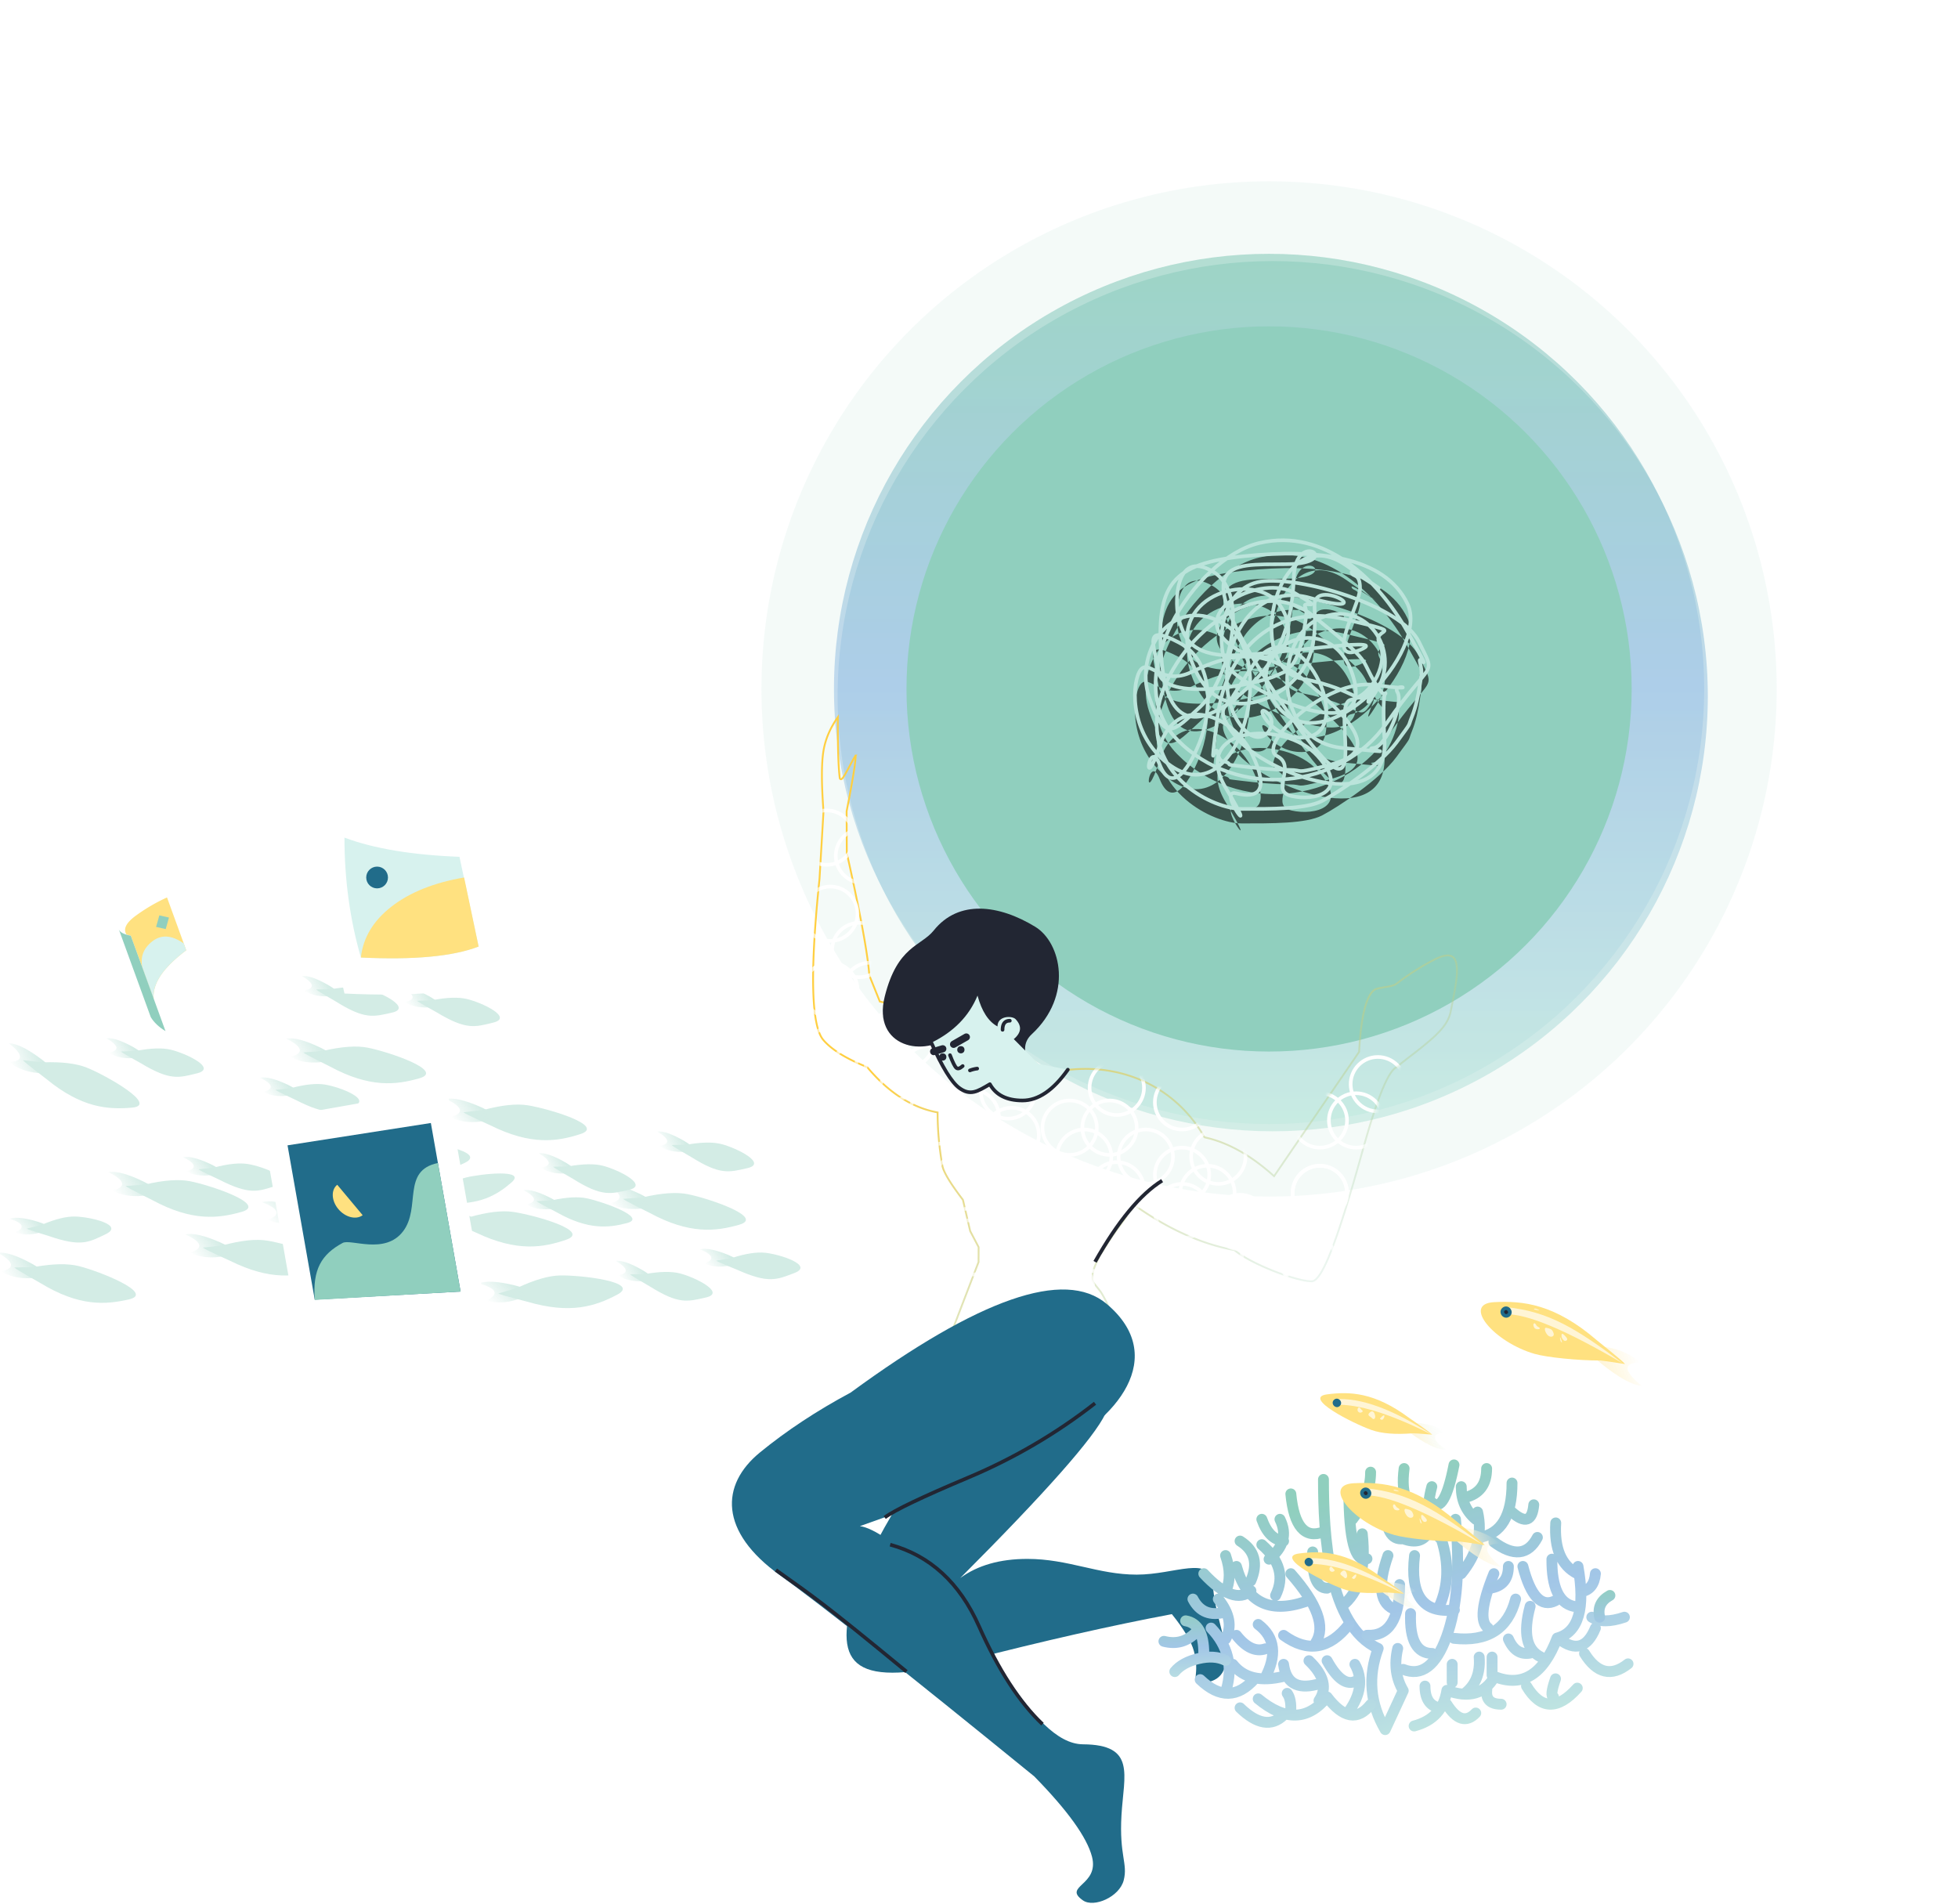 <svg xmlns="http://www.w3.org/2000/svg" xmlns:xlink="http://www.w3.org/1999/xlink" width="540" height="525" viewBox="0 0 540 525">
    <defs>
        <linearGradient id="a" x1="50%" x2="50%" y1="100%" y2="0%">
            <stop offset="0%" stop-color="#C3E9E0"/>
            <stop offset="51.511%" stop-color="#A2C6E7"/>
            <stop offset="100%" stop-color="#90CFBE"/>
        </linearGradient>
        <linearGradient id="b" x1="71.242%" x2="23.357%" y1="0%" y2="82.79%">
            <stop offset="0%" stop-color="#90CFBE" stop-opacity="0"/>
            <stop offset="100%" stop-color="#90CFBE"/>
        </linearGradient>
        <filter id="c" width="142.9%" height="142.9%" x="-21.4%" y="-21.4%" filterUnits="objectBoundingBox">
            <feGaussianBlur in="SourceGraphic" stdDeviation="20"/>
        </filter>
        <linearGradient id="d" x1="50%" x2="50%" y1="0%" y2="100%">
            <stop offset="0%" stop-color="#90CFBE"/>
            <stop offset="100%" stop-color="#90CFBE"/>
        </linearGradient>
        <path id="f" d="M358.76 105.599c-16.408.187-28.531-2.117-1.183 38.412 27.349 40.53 12.744.215 18.949-1.013 6.205-1.229 10.449-10.78 7.958-15.524-2.49-4.744 9.278-2.25-9.65-6.716s-32.632 8.189-35.045 26.9c-2.412 18.71-.705 6.673 0 9.896.706 3.223 1.65 2.105 2.775 2.773 1.124.668-.913.444 3.524.968s8.896 1.005 13.364 1.026c4.468.021 1.091 1.16 9.507-.919 8.416-2.078 15.37-4.866 1.774-17.71-13.597-12.845-21.63-16.344-38.097-8.372-8.176 3.959-11.692-3.59-14.031-.625-2.372 3.006-3.442 16.558 6.542 25.134 19.832 17.033 31.784-27.671 17.205-37.266-14.579-9.595-25.804 7.026-21.414 19.708 4.39 12.682 6.586 9.611 14.101 2.627 7.515-6.985 14.147-30.993 3.423-37.299-10.723-6.305-10.596 9.612-9.243 13.66 1.354 4.05 2.711 8.63 11.892 9.418 9.18.788 48.11-5.71 37.978-1.435-10.13 4.275 0-12.496 0-16.942s-2.029-3.002-2.348-4.446c-.319-1.445 18.04 11.757-1.392-1.87-19.431-13.63-28.54 28.07-12.288 31.184 16.252 3.113 15.666 8.406 18.988 2.933 3.322-5.473-4.499 10.331 1.904-.218 6.403-10.55-3.288-24.926-16.011-19.353-12.723 5.572-13.024 33.91 6.387 35.756 19.41 1.847 4.753.368 8.437 0 3.684-.367 8.396-12.382 6.651-15.364-1.744-2.982 7.617-.041-6.152-2.017-13.77-1.976-32.74 16.664-27.103 19.581 5.637 2.916-2.125 9.632 4.066 11.047 6.19 1.415 16.367-.82 7.156-11.047-9.21-10.226-35.538-8.184-25.293 8.873 10.245 17.057-2.873.026 2.856 1.427 5.73 1.402 9.427-.253 4.333-10.877-5.094-10.624-20.538-16.878-25.433-2.232-4.896 14.646-3.064-2.604-.03 5.139 3.034 7.742 7.548 2.52 10.978-5.954 3.429-8.474 4.22-22.494-5.654-27.662-9.873-5.168-7.028.008-5.552 8.205 1.476 8.198 26.33 3.697 32.573.834 6.243-2.862 1.6-.389 2.772-1.544 1.17-1.156 1.796-1.342 2.865-4.018 1.07-2.676 1.65-5.54 2.09-8.388.44-2.847.53-3.494 0-5.116-.529-1.621 6.064 1.58-2.856-3.64-8.92-5.219-29.739 4.853-17.948 14.12 11.792 9.267 20.598-1.004 13.954-10.672-6.643-9.668-30.94-3.43-24.621 14.797 6.32 18.228 21.49 12.35 27.77 6.423 6.282-5.926 6.719-12.662 6.345-21.07-.373-8.408 19.246 3.6-1.2-2.223-20.445-5.822-29.308 24.505-18.107 36.386 5.177 5.492 9.813-1.85 6.177-4.77-3.637-2.92.744 7.074 9.71 6.879 16.673-.365-1.664-37.917-13.41-20.149-11.744 17.768-3.055 5.605-4.267 8.551-1.212 2.946-8.356 1.641-.557 11.483 7.798 9.843 42.178 22.975 40.955.763-1.223-22.212 2.647-7.242-2.289-15.215-4.935-7.972-.269-5.085-17.162-18.815s-40.9 8.678-43.172 26.503c-2.273 17.824 15.251 26.567 23.304 26.567 8.053 0 17.69.082 22.098-2.203 4.408-2.285 15.95-9.926 20.478-16.081 4.528-6.155 3.072-4.092 4.242-6.97s1.808-5.967 2.266-9.04c.457-3.072.699-3.21 0-6.165-.7-2.955 4.593 5.877-3.453-8.43-8.046-14.307-22.795-28.683-40.806-24.45-18.01 4.235-39.207 37.396-22.678 54.234 16.53 16.837 45.087 13.668 57.762-4.543 12.675-18.21 13.759-12.373 8.9-22.432-4.857-10.06-32.879-18.236-43.622-16.619-10.743 1.617-12.685 16.882-9.318 23.071 3.368 6.189 41.122 24.346 34.85 3.255-6.273-21.09-33.585-7.396-20.635 8.33 12.95 15.725 41.859-15.492 35.547-28.581-6.312-13.09-24.922-15.157-44.92-13.09s-24.514 7.702-22.923 28.118c1.591 20.415 11.15 18.859 21.766 9.961 10.615-8.897 14.321-18.818 14.756-32.319.434-13.5 14.344-3.726-2.064-3.538z"/>
        <filter id="e" width="251.8%" height="261.8%" x="-75.9%" y="-78.3%" filterUnits="objectBoundingBox">
            <feMorphology in="SourceAlpha" operator="dilate" radius=".5" result="shadowSpreadOuter1"/>
            <feOffset dy="2" in="shadowSpreadOuter1" result="shadowOffsetOuter1"/>
            <feMorphology in="SourceAlpha" radius="1" result="shadowInner"/>
            <feOffset dy="2" in="shadowInner" result="shadowInner"/>
            <feComposite in="shadowOffsetOuter1" in2="shadowInner" operator="out" result="shadowOffsetOuter1"/>
            <feGaussianBlur in="shadowOffsetOuter1" result="shadowBlurOuter1" stdDeviation="20"/>
            <feColorMatrix in="shadowBlurOuter1" values="0 0 0 0 1 0 0 0 0 0.961 0 0 0 0 0.839 0 0 0 1 0"/>
        </filter>
        <linearGradient id="h" x1="78.325%" x2="30.169%" y1="97.679%" y2="39.527%">
            <stop offset="0%" stop-color="#90CFBE" stop-opacity=".1"/>
            <stop offset="100%" stop-color="#FFCF41"/>
        </linearGradient>
        <path id="g" d="M88.985 135.754c-2.77 4.04-13.535 17.146-11.15 20.863.375.585 1.735 2.16 2.08 2.725 3.42 5.601 4.893 11.487 4.42 17.658l-48.69.018 10-26.063V147l-2.3-4.37-2.01-8.63c-3.481-4.544-5.378-7.71-5.69-9.5-.874-5-1.31-9.833-1.31-14.5-7-1.333-13.443-5.5-19.328-12.5-5.805-2.333-9.852-4.847-12.14-7.542-3.41-4.016-3.778-18.884-1.102-44.604L2.867 26.77c-.582-7.694-.582-13.284 0-16.77.581-3.486 2.07-6.82 4.467-10-.077 8.16.09 13.993.5 17.5.165 1.403 4.177-7.716 4.367-6.5.19 1.216-.631 6.472-2.464 15.77l.055 11.488C13.51 54.84 15.582 66.088 16.007 72l2.827 7c25.55 5.61 40.717 12.277 45.5 20 15-4 34 0 44.016 17.435 6.323 1.377 12.651 4.898 18.984 10.565l23.25-34c.5-9.372 1.847-15.039 4.044-17 1.286-1.148 4.945-.812 6.441-1.959 3.064-2.348 6.535-4.622 10.265-6.541 9.037-4.647 7 4.5 5 14.5-1.183 5.917-9.275 10.626-15 15.5-2.235 1-5.297 8.5-9.186 22.5-5.834 21-10.9 36.617-14.4 36.617S121.834 152.5 116.334 148c-9-1.667-18.116-5.749-27.35-12.246z"/>
        <linearGradient id="j" x1="81.666%" x2="50%" y1="102.459%" y2="0%">
            <stop offset="0%" stop-color="#C3E9E0"/>
            <stop offset="51.511%" stop-color="#A2C6E7"/>
            <stop offset="100%" stop-color="#90CFBE"/>
        </linearGradient>
        <linearGradient id="k" x1="71.242%" x2="21.736%" y1="0%" y2="85.593%">
            <stop offset="0%" stop-color="#EDFAF8" stop-opacity="0"/>
            <stop offset="100%" stop-color="#FFF5D6"/>
        </linearGradient>
        <linearGradient id="l" x1="71.242%" x2="21.736%" y1="0%" y2="85.593%">
            <stop offset="0%" stop-color="#FFF5D6" stop-opacity="0"/>
            <stop offset="100%" stop-color="#FFF5D6"/>
        </linearGradient>
    </defs>
    <g fill="none" fill-rule="evenodd">
        <path d="M-57 47h600v500H-57z"/>
        <g transform="translate(-4 50)">
            <circle cx="355" cy="142" r="120" fill="url(#a)" opacity=".64"/>
            <g opacity=".4">
                <path fill="#90CFBE" d="M132.08 270.747c-6.132 2.863-13.141 4.794-24.857.676-1.044-.367-6.802-2.071-7.926-2.697 3.411-.79 5.248-1.237 5.511-1.343 4.776-1.932 8.726-2.842 11.852-2.732 5.744.203 22.15 2.954 15.42 6.096z"/>
                <path fill="url(#b)" d="M24.828 4.067C27.006 1.898 29.456.542 32.178 0c-1.23 1.6-1.503 2.684-.816 3.254.686.57 2.292.57 4.818 0-1.407 1.627-4.454 2.982-9.14 4.067-4.687 1.084-5.425 0-2.212-3.254z" transform="rotate(-150 100.28 126.723)"/>
                <path fill="#90CFBE" d="M164.093 262.751c-6.436 2.095-13.628 3.157-24.755-2.357-.992-.492-6.498-2.885-7.538-3.644 3.482-.367 5.36-.588 5.634-.661 4.975-1.335 9.007-1.757 12.097-1.267 5.675.902 21.623 5.63 14.562 7.93z"/>
                <path fill="url(#b)" d="M24.828 4.067C27.006 1.898 29.456.542 32.178 0c-1.23 1.6-1.503 2.684-.816 3.254.686.57 2.292.57 4.818 0-1.407 1.627-4.454 2.982-9.14 4.067-4.687 1.084-5.425 0-2.212-3.254z" transform="rotate(-143 123.374 112.993)"/>
                <path fill="#90CFBE" d="M113.905 288.567c-6.274 2.54-13.374 4.1-24.859-.625-1.023-.42-6.683-2.425-7.774-3.108 3.448-.61 5.306-.961 5.575-1.053 4.87-1.68 8.863-2.382 11.979-2.108 5.724.503 21.963 4.109 15.08 6.894z"/>
                <path fill="url(#b)" d="M24.828 4.067C27.006 1.898 29.456.542 32.178 0c-1.23 1.6-1.503 2.684-.816 3.254.686.57 2.292.57 4.818 0-1.407 1.627-4.454 2.982-9.14 4.067-4.687 1.084-5.425 0-2.212-3.254z" transform="rotate(-147 97.405 136.469)"/>
                <path fill="#90CFBE" d="M70.688 284.2c-6.505 1.87-13.73 2.68-24.657-3.22-.974-.525-6.394-3.11-7.407-3.904 3.493-.245 5.378-.4 5.654-.464 5.02-1.16 9.064-1.442 12.134-.844 5.64 1.1 21.414 6.382 14.276 8.433z"/>
                <path fill="url(#b)" d="M24.828 4.067C27.006 1.898 29.456.542 32.178 0c-1.23 1.6-1.503 2.684-.816 3.254.686.57 2.292.57 4.818 0-1.407 1.627-4.454 2.982-9.14 4.067-4.687 1.084-5.425 0-2.212-3.254z" transform="rotate(-141 82.86 138.661)"/>
                <path fill="#90CFBE" d="M119.692 247.367c-6.506 1.87-13.73 2.68-24.658-3.22-.974-.526-6.393-3.11-7.406-3.904 3.492-.246 5.377-.4 5.654-.465 5.018-1.16 9.063-1.442 12.133-.843 5.64 1.098 21.414 6.381 14.277 8.432z"/>
                <path fill="url(#b)" d="M24.828 4.067C27.006 1.898 29.456.542 32.178 0c-1.23 1.6-1.503 2.684-.816 3.254.686.57 2.292.57 4.818 0-1.407 1.627-4.454 2.982-9.14 4.067-4.687 1.084-5.425 0-2.212-3.254z" transform="rotate(-141 100.84 111.568)"/>
                <path fill="#90CFBE" d="M207.897 287.757c-6.505 1.87-13.73 2.68-24.657-3.22-.974-.526-6.394-3.11-7.407-3.904 3.493-.246 5.378-.401 5.654-.465 5.02-1.16 9.064-1.442 12.134-.843 5.64 1.098 21.414 6.381 14.276 8.432z"/>
                <path fill="url(#b)" d="M24.828 4.067C27.006 1.898 29.456.542 32.178 0c-1.23 1.6-1.503 2.684-.816 3.254.686.57 2.292.57 4.818 0-1.407 1.627-4.454 2.982-9.14 4.067-4.687 1.084-5.425 0-2.212-3.254z" transform="rotate(-141 152.094 116.145)"/>
                <path fill="#90CFBE" d="M40.423 255.47c-6.743.593-13.99.01-23.59-7.866-.856-.702-5.683-4.273-6.526-5.246 3.476.425 5.355.633 5.639.623 5.148-.182 9.172.314 12.071 1.487 5.328 2.155 19.803 10.35 12.406 11.001z"/>
                <path fill="url(#b)" d="M24.828 4.067C27.006 1.898 29.456.542 32.178 0c-1.23 1.6-1.503 2.684-.816 3.254.686.57 2.292.57 4.818 0-1.407 1.627-4.454 2.982-9.14 4.067-4.687 1.084-5.425 0-2.212-3.254z" transform="rotate(-130 75.967 127.427)"/>
                <path fill="#90CFBE" d="M92.221 300.071c-6.436 2.095-13.628 3.157-24.754-2.358-.992-.491-6.499-2.885-7.539-3.643 3.482-.367 5.36-.588 5.635-.661 4.975-1.335 9.007-1.758 12.096-1.267 5.676.901 21.624 5.63 14.562 7.93z"/>
                <path fill="url(#b)" d="M24.828 4.067C27.006 1.898 29.456.542 32.178 0c-1.23 1.6-1.503 2.684-.816 3.254.686.57 2.292.57 4.818 0-1.407 1.627-4.454 2.982-9.14 4.067-4.687 1.084-5.425 0-2.212-3.254z" transform="rotate(-143 93.682 143.677)"/>
                <path fill="#90CFBE" d="M39.588 308.348c-6.595 1.526-13.852 1.957-24.456-4.507-.944-.576-6.222-3.44-7.191-4.286 3.5-.063 5.39-.119 5.67-.168 5.073-.896 9.126-.966 12.161-.208 5.575 1.393 21.05 7.494 13.816 9.169z"/>
                <path fill="url(#b)" d="M24.828 4.067C27.006 1.898 29.456.542 32.178 0c-1.23 1.6-1.503 2.684-.816 3.254.686.57 2.292.57 4.818 0-1.407 1.627-4.454 2.982-9.14 4.067-4.687 1.084-5.425 0-2.212-3.254z" transform="rotate(-138 75.905 155.663)"/>
                <path fill="#90CFBE" d="M174.255 307.028c-5.974 3.18-12.872 5.475-24.788 1.976-1.062-.311-6.9-1.712-8.056-2.279 3.365-.966 5.176-1.51 5.434-1.63 4.667-2.178 8.565-3.294 11.693-3.347 5.745-.098 22.273 1.79 15.717 5.28z"/>
                <path fill="url(#b)" d="M24.828 4.067C27.006 1.898 29.456.542 32.178 0c-1.23 1.6-1.503 2.684-.816 3.254.686.57 2.292.57 4.818 0-1.407 1.627-4.454 2.982-9.14 4.067-4.687 1.084-5.425 0-2.212-3.254z" transform="rotate(-153 122.199 141.631)"/>
                <path fill="#90CFBE" d="M160.15 291.897c-6.4 2.207-13.571 3.394-24.793-1.926-1-.474-6.547-2.77-7.6-3.511 3.475-.428 5.348-.681 5.621-.76 4.951-1.421 8.976-1.914 12.073-1.477 5.69.802 21.719 5.252 14.698 7.674z"/>
                <path fill="url(#b)" d="M24.828 4.067C27.006 1.898 29.456.542 32.178 0c-1.23 1.6-1.503 2.684-.816 3.254.686.57 2.292.57 4.818 0-1.407 1.627-4.454 2.982-9.14 4.067-4.687 1.084-5.425 0-2.212-3.254z" transform="rotate(-144 124.953 128.996)"/>
                <path fill="#90CFBE" d="M176.974 287.29c-5.115 1.373-10.78 1.908-19.25-2.857-.755-.425-4.96-2.521-5.742-3.157 2.736-.144 4.213-.24 4.43-.286 3.944-.84 7.112-1.004 9.506-.494 4.4.937 16.67 5.286 11.056 6.793z"/>
                <path fill="url(#b)" d="M19.43 3.183C21.135 1.485 23.052.424 25.183 0c-.963 1.252-1.176 2.1-.64 2.546.538.446 1.795.446 3.772 0-1.101 1.274-3.486 2.335-7.154 3.183-3.668.85-4.245 0-1.73-2.546z" transform="rotate(-140 138.506 118.544)"/>
                <g>
                    <path fill="#90CFBE" d="M145.043 276.123c-3.968 3.431-8.758 6.341-18.17 5.676-.84-.059-5.404-.146-6.351-.383 2.36-1.303 3.627-2.022 3.8-2.157 3.147-2.447 5.881-3.953 8.204-4.52 4.267-1.04 16.87-2.38 12.517 1.384z"/>
                    <path fill="url(#b)" d="M19.43 3.183C21.135 1.485 23.052.424 25.183 0c-.963 1.252-1.176 2.1-.64 2.546.538.446 1.795.446 3.772 0-1.101 1.274-3.486 2.335-7.154 3.183-3.668.85-4.245 0-1.73-2.546z" transform="rotate(-165 90.052 135.553)"/>
                </g>
                <g>
                    <path fill="#90CFBE" d="M223.099 301.074c-4.902 1.867-7.136 2.97-15.753-.874-.768-.343-5.028-1.986-5.837-2.533 2.664-.417 4.1-.66 4.31-.727 3.793-1.223 6.878-1.703 9.254-1.441 4.365.48 13.404 3.527 8.026 5.575z"/>
                    <path fill="url(#b)" d="M16.98 3.183C18.685 1.485 20.602.424 22.733 0c-.963 1.252-1.176 2.1-.64 2.546.538.446 1.795.446 3.772 0-1.101 1.274-3.486 2.335-7.154 3.183-3.668.85-4.245 0-1.73-2.546z" transform="rotate(-145 157.49 121.558)"/>
                </g>
                <g>
                    <path fill="#90CFBE" d="M33.175 290.355c-4.72 2.287-6.85 3.58-15.77.502-.795-.274-5.181-1.54-6.035-2.014 2.617-.648 4.027-1.014 4.23-1.1 3.672-1.549 6.703-2.296 9.093-2.242 4.39.098 13.66 2.345 8.482 4.854z"/>
                    <path fill="url(#b)" d="M16.98 3.183C18.685 1.485 20.602.424 22.733 0c-.963 1.252-1.176 2.1-.64 2.546.538.446 1.795.446 3.772 0-1.101 1.274-3.486 2.335-7.154 3.183-3.668.85-4.245 0-1.73-2.546z" transform="rotate(-150 54.25 146.907)"/>
                </g>
                <g>
                    <path fill="#90CFBE" d="M80.12 277.015c-4.992 1.608-7.281 2.592-15.685-1.698-.75-.382-4.917-2.246-5.696-2.834 2.682-.278 4.129-.444 4.341-.5 3.853-1.024 6.958-1.342 9.317-.956 4.335.709 13.202 4.224 7.724 5.988z"/>
                    <path fill="url(#b)" d="M16.98 3.183C18.685 1.485 20.602.424 22.733 0c-.963 1.252-1.176 2.1-.64 2.546.538.446 1.795.446 3.772 0-1.101 1.274-3.486 2.335-7.154 3.183-3.668.85-4.245 0-1.73-2.546z" transform="rotate(-142 86.052 130.917)"/>
                </g>
                <g>
                    <path fill="#90CFBE" d="M118.028 261.297c-4.833 2.037-7.028 3.217-15.774-.324-.78-.315-5.094-1.808-5.921-2.327 2.647-.51 4.074-.802 4.28-.877 3.75-1.355 6.816-1.942 9.2-1.764 4.379.329 13.518 3.058 8.215 5.292z"/>
                    <path fill="url(#b)" d="M16.98 3.183C18.685 1.485 20.602.424 22.733 0c-.963 1.252-1.176 2.1-.64 2.546.538.446 1.795.446 3.772 0-1.101 1.274-3.486 2.335-7.154 3.183-3.668.85-4.245 0-1.73-2.546z" transform="rotate(-147 96.305 119.353)"/>
                </g>
                <g>
                    <path fill="#90CFBE" d="M101.356 255.1c-4.993 1.607-7.282 2.591-15.686-1.698-.75-.383-4.917-2.246-5.696-2.835 2.682-.277 4.129-.444 4.34-.5 3.853-1.023 6.959-1.341 9.318-.955 4.334.709 13.201 4.224 7.724 5.988z"/>
                    <path fill="url(#b)" d="M16.98 3.183C18.685 1.485 20.602.424 22.733 0c-.963 1.252-1.176 2.1-.64 2.546.538.446 1.795.446 3.772 0-1.101 1.274-3.486 2.335-7.154 3.183-3.668.85-4.245 0-1.73-2.546z" transform="rotate(-142 92.896 116.304)"/>
                </g>
                <g>
                    <path fill="#90CFBE" d="M112.114 229.263c-5.114 1.167-7.48 1.948-15.478-3.058-.713-.446-4.702-2.666-5.428-3.32 2.696-.043 4.153-.083 4.369-.12 3.927-.683 7.048-.73 9.365-.14 4.256 1.084 12.783 5.359 7.172 6.638z"/>
                    <path fill="url(#b)" d="M16.98 3.183C18.685 1.485 20.602.424 22.733 0c-.963 1.252-1.176 2.1-.64 2.546.538.446 1.795.446 3.772 0-1.101 1.274-3.486 2.335-7.154 3.183-3.668.85-4.245 0-1.73-2.546z" transform="rotate(-137 99.21 98.773)"/>
                </g>
                <g>
                    <path fill="#90CFBE" d="M177.452 278.14c-5.114 1.166-7.48 1.947-15.479-3.059-.712-.446-4.702-2.665-5.427-3.32 2.696-.042 4.152-.082 4.369-.12 3.926-.683 7.048-.73 9.365-.14 4.256 1.084 12.782 5.359 7.172 6.639z"/>
                    <path fill="url(#b)" d="M16.98 3.183C18.685 1.485 20.602.424 22.733 0c-.963 1.252-1.176 2.1-.64 2.546.538.446 1.795.446 3.772 0-1.101 1.274-3.486 2.335-7.154 3.183-3.668.85-4.245 0-1.73-2.546z" transform="rotate(-137 141.505 110.343)"/>
                </g>
                <g>
                    <path fill="#90CFBE" d="M210.12 272.156c-5.113 1.167-7.48 1.948-15.478-3.058-.713-.446-4.702-2.666-5.427-3.32 2.696-.043 4.152-.083 4.368-.12 3.927-.683 7.049-.73 9.365-.14 4.256 1.084 12.783 5.359 7.173 6.638z"/>
                    <path fill="url(#b)" d="M16.98 3.183C18.685 1.485 20.602.424 22.733 0c-.963 1.252-1.176 2.1-.64 2.546.538.446 1.795.446 3.772 0-1.101 1.274-3.486 2.335-7.154 3.183-3.668.85-4.245 0-1.73-2.546z" transform="rotate(-137 156.661 100.917)"/>
                </g>
                <g>
                    <path fill="#90CFBE" d="M198.686 307.827c-5.113 1.166-7.48 1.947-15.478-3.059-.713-.446-4.702-2.666-5.427-3.32 2.696-.043 4.152-.083 4.368-.12 3.927-.683 7.049-.73 9.365-.14 4.256 1.084 12.783 5.359 7.172 6.639z"/>
                    <path fill="url(#b)" d="M16.98 3.183C18.685 1.485 20.602.424 22.733 0c-.963 1.252-1.176 2.1-.64 2.546.538.446 1.795.446 3.772 0-1.101 1.274-3.486 2.335-7.154 3.183-3.668.85-4.245 0-1.73-2.546z" transform="rotate(-137 157.97 121.004)"/>
                </g>
                <g>
                    <path fill="#90CFBE" d="M58.363 246.003c-5.093 1.256-7.445 2.078-15.53-2.788-.72-.433-4.748-2.583-5.484-3.225 2.695-.089 4.15-.154 4.365-.196 3.915-.751 7.035-.852 9.362-.303 4.274 1.01 12.874 5.135 7.287 6.512z"/>
                    <path fill="url(#b)" d="M16.98 3.183C18.685 1.485 20.602.424 22.733 0c-.963 1.252-1.176 2.1-.64 2.546.538.446 1.795.446 3.772 0-1.101 1.274-3.486 2.335-7.154 3.183-3.668.85-4.245 0-1.73-2.546z" transform="rotate(-138 74.457 118.019)"/>
                </g>
                <g>
                    <path fill="#90CFBE" d="M140.035 232.018c-5.093 1.255-7.445 2.077-15.53-2.788-.72-.434-4.748-2.583-5.484-3.225 2.695-.09 4.15-.155 4.366-.196 3.914-.752 7.034-.853 9.36-.303 4.275 1.01 12.875 5.134 7.288 6.512z"/>
                    <path fill="url(#b)" d="M16.98 3.183C18.685 1.485 20.602.424 22.733 0c-.963 1.252-1.176 2.1-.64 2.546.538.446 1.795.446 3.772 0-1.101 1.274-3.486 2.335-7.154 3.183-3.668.85-4.245 0-1.73-2.546z" transform="rotate(-138 112.608 95.35)"/>
                </g>
            </g>
            <circle cx="354" cy="140" r="140" fill="#90CFBE" filter="url(#c)" opacity=".32"/>
            <circle cx="354" cy="140" r="120" fill="url(#a)" opacity=".64"/>
            <circle cx="354" cy="140" r="100" fill="url(#d)"/>
            <g opacity=".6">
                <use fill="#000" filter="url(#e)" xlink:href="#f"/>
                <use stroke="#D7F2EE" xlink:href="#f"/>
            </g>
            <g transform="translate(93 175)">
                <path fill="#FFF" d="M0 0c0 15.333 2 31.667 6 49 19.333.934 33.667-.399 43-4L42 7C24.667 6.333 10.667 4 0 0z"/>
                <path fill="#D7F2EE" d="M6 6c0 11.6 1.51 22.624 4.53 33.07 14.6.707 25.422-.302 32.47-3.026l-5.286-24.748C24.626 10.79 14.054 9.026 6 6z"/>
                <path fill="#FFE180" d="M10.53 39.07c14.6.707 25.422-.302 32.47-3.026L39 17c-8.279 1.415-14.946 4.082-20 8s-7.878 8.608-8.47 14.07z"/>
                <circle cx="15" cy="17" r="3" fill="#216C8A"/>
            </g>
            <path fill="#FFF" d="M76 259.03l51.21-9.03 13.197 74.845-52.676.714z"/>
            <path fill="#216C8A" d="M83.298 265.866l39.53-6.16 8.197 46.485-40.223 2.232z"/>
            <path fill="#90CFBE" d="M124.774 270.738l6.251 35.453-40.21 2.307c-.672-8.382 1.856-12.571 7.69-15.716 2.237-1.206 11.671 3.36 16.666-3.21 4.996-6.572-.48-16.76 9.603-18.834z"/>
            <path fill="#FFE180" d="M104.018 285.13l-7.011-8.39c-1.756 1.402-1.623 4.401.295 6.697 1.918 2.295 4.924 3.052 6.716 1.693z"/>
            <g transform="translate(228 147)">
                <mask id="i" fill="#fff">
                    <use xlink:href="#g"/>
                </mask>
                <path stroke="url(#h)" stroke-width=".5" d="M11.978 11.367a7.4 7.4 0 0 0-.293.446c-.327.533-.627 1.079-1.429 2.573l-.017.032c-.76 1.419-1.12 2.067-1.464 2.614-.225.358-.402.597-.545.726-.272.246-.599.158-.644-.229-.399-3.407-.568-8.99-.508-16.756-2.107 2.961-3.428 6.05-3.965 9.268-.577 3.461-.577 9.034.003 16.744L2.013 45.38C-.653 71.01-.287 85.86 3.057 89.796c2.258 2.658 6.273 5.152 12.043 7.472l.099.071c5.85 6.959 12.243 11.094 19.182 12.415l.203.04V110c0 4.652.436 9.47 1.307 14.457.303 1.735 2.186 4.88 5.642 9.391l.045.095 1.989 8.57 2.299 4.37.028.117-.016 4.045-9.87 25.723 48.094-.018c.416-6.033-1.05-11.79-4.4-17.278-.138-.225-.4-.565-1.024-1.345l-.007-.008c-.66-.826-.887-1.117-1.047-1.367-1.156-1.802.32-5.472 3.788-10.804a98.261 98.261 0 0 1 1.94-2.863c1.266-1.805 5.022-6.882 5.427-7.473l.143-.208.207.145c9.205 6.478 18.288 10.545 27.251 12.205l.113.053c4.827 3.949 17.076 8.56 21.255 8.56 2.92 0 7.31-11.778 14.16-36.434 3.92-14.112 6.982-21.613 9.264-22.623a73.209 73.209 0 0 1 2.156-1.757 171.236 171.236 0 0 1 1.904-1.479l.64-.494c6.822-5.258 9.495-8.02 10.217-11.629l.02-.1c1.554-7.763 1.92-10.206 1.613-12.59-.388-3.01-2.212-3.627-6.273-1.539-3.531 1.816-6.984 4.032-10.228 6.518-.646.495-1.455.712-3.236.999l-.173.027c-1.806.29-2.532.486-3.018.92-2.127 1.9-3.464 7.523-3.96 16.827l-.043.128-23.411 34.235-.212-.19c-6.303-5.64-12.594-9.14-18.87-10.507l-.164-.12c-9.077-15.8-26.81-21.831-43.735-17.317l-.18.047-.097-.157C59.386 91.487 44.266 84.84 18.78 79.244l-.129-.028-.05-.122-2.844-7.076c-.424-5.896-2.494-17.135-6.216-33.759l-.05-11.537c1.686-8.557 2.517-13.709 2.486-15.355z"/>
                <circle cx="51" cy="128" r="7.5" stroke="#FFF" mask="url(#i)"/>
                <circle cx="60.5" cy="133.5" r="7" stroke="#FFF" mask="url(#i)"/>
                <circle cx="71" cy="114" r="7.5" stroke="#FFF" mask="url(#i)"/>
                <circle cx="81" cy="142" r="7.5" stroke="#FFF" mask="url(#i)"/>
                <circle cx="44" cy="147" r="7.5" stroke="#FFF" mask="url(#i)"/>
                <circle cx="54" cy="154" r="7.5" stroke="#FFF" mask="url(#i)"/>
                <circle cx="54" cy="104" r="7.5" stroke="#FFF" mask="url(#i)"/>
                <circle cx="44" cy="111" r="7.5" stroke="#FFF" mask="url(#i)"/>
                <circle cx="34" cy="111" r="7.5" stroke="#FFF" mask="url(#i)"/>
                <circle cx="14" cy="39" r="7.5" stroke="#FFF" mask="url(#i)"/>
                <circle cx="4" cy="34" r="7.5" stroke="#FFF" mask="url(#i)"/>
                <circle cx="32" cy="99" r="7.5" stroke="#FFF" mask="url(#i)"/>
                <circle cx="22" cy="99" r="7.5" stroke="#FFF" mask="url(#i)"/>
                <circle cx="26" cy="90" r="7.5" stroke="#FFF" mask="url(#i)"/>
                <circle cx="12" cy="99" r="7.5" stroke="#FFF" mask="url(#i)"/>
                <circle cx="16" cy="76" r="7.5" stroke="#FFF" mask="url(#i)"/>
                <circle cx="5" cy="76" r="7.5" stroke="#FFF" mask="url(#i)"/>
                <circle cx="5" cy="94" r="7.5" stroke="#FFF" mask="url(#i)"/>
                <circle cx="5" cy="55" r="7.5" stroke="#FFF" mask="url(#i)"/>
                <circle cx="13" cy="65" r="7.5" stroke="#FFF" mask="url(#i)"/>
                <circle cx="41" cy="129" r="7.5" stroke="#FFF" mask="url(#i)"/>
                <circle cx="61" cy="149" r="7.5" stroke="#FFF" mask="url(#i)"/>
                <circle cx="68" cy="141" r="7.5" stroke="#FFF" mask="url(#i)"/>
                <circle cx="78" cy="161" r="7.5" stroke="#FFF" mask="url(#i)"/>
                <circle cx="70" cy="158" r="7.5" stroke="#FFF" mask="url(#i)"/>
                <circle cx="50" cy="164" r="7.5" stroke="#FFF" mask="url(#i)"/>
                <circle cx="55" cy="116" r="7.5" stroke="#FFF" mask="url(#i)"/>
                <circle cx="75" cy="122" r="7.5" stroke="#FFF" mask="url(#i)"/>
                <circle cx="82" cy="114" r="7.5" stroke="#FFF" mask="url(#i)"/>
                <circle cx="84" cy="131" r="7.5" stroke="#FFF" mask="url(#i)"/>
                <circle cx="84" cy="103" r="7.5" stroke="#FFF" mask="url(#i)"/>
                <circle cx="92" cy="122" r="7.5" stroke="#FFF" mask="url(#i)"/>
                <circle cx="102" cy="127" r="7.5" stroke="#FFF" mask="url(#i)"/>
                <circle cx="102" cy="107" r="7.5" stroke="#FFF" mask="url(#i)"/>
                <circle cx="102" cy="137" r="7.5" stroke="#FFF" mask="url(#i)"/>
                <circle cx="109" cy="132" r="7.5" stroke="#FFF" mask="url(#i)"/>
                <circle cx="112" cy="122" r="7.5" stroke="#FFF" mask="url(#i)"/>
                <circle cx="118" cy="140" r="7.5" stroke="#FFF" mask="url(#i)"/>
                <circle cx="140" cy="132" r="7.5" stroke="#FFF" mask="url(#i)"/>
                <circle cx="140" cy="112" r="7.5" stroke="#FFF" mask="url(#i)"/>
                <circle cx="140" cy="132" r="7.5" stroke="#FFF" mask="url(#i)"/>
                <circle cx="150" cy="112" r="7.5" stroke="#FFF" mask="url(#i)"/>
                <circle cx="156" cy="102" r="7.5" stroke="#FFF" mask="url(#i)"/>
                <circle cx="126" cy="149" r="7.5" stroke="#FFF" mask="url(#i)"/>
                <circle cx="134" cy="141" r="7.5" stroke="#FFF" mask="url(#i)"/>
                <circle cx="137" cy="151" r="7.5" stroke="#FFF" mask="url(#i)"/>
            </g>
            <path fill="#216C8A" d="M281.815 320.545c-24.648 33.585-38.805 56.79-42.472 69.613-5.5 19.235 0 25.859 31.5 17.765 21-5.397 39.784-9.651 56.35-12.765 3.37 4.2 5.397 7.604 6.083 10.214 1.708 6.505-.863 8.406 1.51 8.645 2.373.239 7.872-.517 7.274-7.76-.567-6.877-2.971-11.217-3.594-19.376-.623-8.158-10.31-2.62-20.966-2.62-10.657 0-18.833-4.338-30.157-4.338-7.55 0-13.723 1.76-18.521 5.283 23.576-23.619 36.916-38.713 40.021-45.283 3.105-6.57 2.827-14.886-.833-24.948l-26.195 5.57z"/>
            <path fill="#216C8A" d="M309.158 309.556c-11.547-9.667-35.068-1.5-70.563 24.5-9.334 5-17.667 10.5-25 16.5-11 9-11.216 21.874 5.5 33.866 11.143 7.995 34.525 26.49 70.146 55.484 9.22 9.418 14.525 16.796 15.917 22.134 2.088 8.007-8.203 8.074-2.477 12.068 2.989 2.085 10.052-.938 11.234-5.576 1.182-4.639-1.278-6.742-.62-17.945.66-11.204 4.057-19.436-10.614-19.531-14.67-.096-27.628-33.767-41.826-46.634-9.465-8.578-16.03-13.09-19.699-13.535 22.098-7.804 39.46-14.581 52.085-20.331 18.939-8.625 33.237-26.5 15.917-41z"/>
            <path fill="#222633" d="M289.523 205.602c7.137 4.358 10.5 19-1 29.65-2.02 1.871-2.353 4.32-1 7.35-8.898-9.342-15.863-11.791-20.895-7.35-7.549 6.664-22.128 3.586-18.628-10.414s10-13.838 13.523-18.236c6.865-8.572 17.977-7.12 28-1z"/>
            <path fill="#D7F2EE" d="M260.855 237.573c3.02 6.734 5.568 10.876 7.645 12.427 3.116 2.326 5.091 1 8.5-1 1.667 3 4.667 4.5 9 4.5s8.5-2.833 12.5-8.5l-7.5-1-7.409-7.427c2.115-1.78 2.282-3.612.5-5.5-.943-1-4.994-1-4.994 2-2.495-1.334-4.33-4.167-5.506-8.5-2.333 5.666-6.578 10-12.736 13z"/>
            <g stroke="url(#j)" stroke-linecap="round" stroke-linejoin="round" stroke-width="3" transform="translate(325 354)">
                <path d="M44 4c0 15.18 1.313 40.327 15.094 46.613-2.887 7.77-2.245 15.231 1.926 22.387L66 62.267c-2.027-3.425-2.534-7.31-1.52-11.654M35 8c.857 8.924 3.857 12.418 9 10.483M54.706 19c1.081 9.63-.82 16.297-5.706 20M51 7c.027 13.625 1.694 19.922 5 18.891M57 2c0 4.417-1.667 8.75-5 13M41.02 24c-.203 6.667 1.123 10 3.98 10M66 56.397c5.056 2.01 9.043-1.006 11.96-9.049 2.918-8.043 3.735-18.826 2.453-32.348M69.122 25c-1.284 11 2.38 16 10.993 15M82 30c4.375-5.361 5.88-11.028 4.511-17M87 20c6-.972 9-5.972 9-15M86 15c-2.667-2.24-4-5.24-4-9M80 47.835c9.218 1.01 14.884-2.602 17-10.835M89.42 45c-2.323-1.676-1.796-6.676 1.58-15"/>
                <path d="M75.958 39c2.515-5.7 2.707-11.847.577-18.44C73 17.346 72.116 12.492 73.884 6M72 14c-4.808-1.292-6.726-5.625-5.755-13M74 52c-4.24 0-6.233-3.667-5.978-11M56 46.985c6 .313 9-4.349 9-13.985M91 21.27c5.435 4.023 9.435 3.6 12-1.27M51 44c-5.333 6.825-11.333 7.827-18 3.007M41.875 49c2.75-4.325.458-10.658-6.875-19M39 37.713c-9.952 3.367-16.286.129-19-9.713M30.794 36c2.44-4.967 1.176-9.634-3.794-14M29 26c4-3.254 5-6.92 3-11M33 21c-2.69-.297-4.69-2.297-6-6M69 72c5.222-1.37 8.236-4.646 9.043-9.828 6.062 2.235 10.448.975 13.157-3.78 7.674 2.996 13.425-.551 17.255-10.642 5.89-1.579 7.804-8.162 5.744-19.75M113 39c-4.059-.92-6.059-5.253-5.999-13M115 35c2.409-.392 3.742-2.059 4-5M108 37.434c-3.857 1.963-6.857-1.182-9-9.434M104 53c-4-1.937-5-6.604-3-14M101 51.903c-2.652.48-4.652-.82-6-3.903M83 63c2.977-2.298 4.292-5.631 3.946-10M100 61c3.886 6.474 8.553 6.661 14 .561M109 48.02c4.444 3.418 7.778 2.41 10-3.02M90.5 58v-5M89.047 62c-.32 2.67.998 4.004 3.953 4M107.444 64c-.74-.129-.555-1.796.556-5M79.5 60v-5M76 67c-2.667-.5-4-2.5-4-6M78 66c2.741 4.339 5.408 5.148 8 2.427M57 66.081c-3.534 4.493-7.534 3.8-12-2.081M51 68c3.333-4.727 3.889-9.06 1.667-13M53 59.592c-2.553 1.315-5.22-.549-8-5.592M45 64c-5.25 6.488-11.583 6.662-19 .523M42.765 65c2.305-3.36 1.383-7.027-2.765-11M42 60.586c-5.333 1.326-8.333-.536-9-5.586M33 58.327C26.614 59.87 21.947 58.76 19 55M27.766 59C31.248 52.521 30.66 47.521 26 44M28 50.715c-2.667.902-5.333-.337-8-3.715M25 59c-4.659 5.26-9.659 5.332-15 .216M34.966 68c.146-2.245-.176-3.911-.966-5M33 69.002c-3.294 3.217-7.294 2.55-12-2.002M118 42c2.066 1.333 5.066 1.333 9 0M23.957 32c2.057-4.795 1.072-8.461-2.957-11M24 34.707c-3.193 2.719-7.526 1.15-13-4.707M17.2 62c1.867-6.437.467-12.104-4.2-17M17.02 48c1.796-3.387 1.123-7.053-2.02-11M17 40.556c-4.154 1.185-7.154 0-9-3.556M17 35c1.333-2.835 1.333-6.168 0-10M73 18.461c-1.332 2.536-3.666 3.172-7 1.908-3.333.448-5-2.675-5-9.369M66 20c1.204-2.123 1.32-5.123.352-9M64 40c-4.45-1.487-5.187-6.487-2.21-15M83 9c4-.952 6-3.618 6-8M74 10.422C76.231 12.488 78.231 9.014 80 0M96 13.041c3.588 3.172 5.588 2.492 6-2.041M114 30c-4.4-2.27-6.38-6.936-5.94-14M90 34c3.333-.5 5-2.5 5-6M116 52c3.422 5.51 7.422 6.466 12 2.866"/>
                <path d="M17 53.903c-2.047-1.012-4.54-1.173-7.476-.483C6.587 54.11 4.413 55.303 3 57M11 52c0-5.429-1.667-8.429-5-9M9 46c-2.503 2.676-5.503 3.562-9 2.657M123 36c-2.477 1.379-3.42 3.379-2.83 6"/>
            </g>
            <path fill="#D7F2EE" stroke="#222633" stroke-linecap="round" stroke-linejoin="round" d="M260.855 237.573c3.02 6.734 5.568 10.876 7.645 12.427 3.116 2.326 5.091 1 8.5-1 1.667 3 4.667 4.5 9 4.5s8.5-2.833 12.5-8.5"/>
            <ellipse cx="269" cy="239.5" fill="#222633" rx="1" ry="1"/>
            <ellipse cx="264" cy="241.5" fill="#222633" rx="1" ry="1"/>
            <g transform="rotate(47 -234.555 613.305)">
                <path fill="url(#k)" d="M23.537 3.783C25.602 1.766 27.925.504 30.506 0c-1.167 1.488-1.425 2.497-.774 3.027.65.53 2.173.53 4.568 0C32.966 4.54 30.077 5.8 25.634 6.81c-4.443 1.009-5.142 0-2.097-3.027z"/>
                <path fill="#FFE180" d="M.69 16.647c3.678-5.16 8.517-9.975 20.088-12.107 1.03-.19 6.566-1.494 7.786-1.513-2.427 2.222-3.723 3.437-3.888 3.645-3.006 3.777-5.818 6.348-8.437 7.713C11.428 16.893-3.345 22.307.69 16.647z"/>
                <path fill="#FFF5D6" fill-rule="nonzero" d="M4.315 16.963l-1.218-.935C7.667 10.342 16.35 6.053 28.74 3.027 16.645 7.463 8.504 12.108 4.315 16.963z"/>
                <ellipse cx="4.259" cy="16.268" fill="#216C8A" rx="1.161" ry="1.135"/>
                <path fill="#FFF5D6" d="M12.388 11.487c0-1.15.775-1.01 1.549-.575.774.434.774 1.15 0 1.15s-1.549.576-1.549-.575zM15.485 9.918c0-1.08.265-.947.529-.54.264.408.264 1.08 0 1.08s-.529.54-.529-.54zM17.965 9.7a654.373 654.373 0 0 0 .519.185l-.52-.185zM10.066 13.62a.766.766 0 0 0 .774-.757c0-.418-.083-.277-.51-.277-.428 0-1.039-.14-1.039.277 0 .418.347.757.775.757z"/>
            </g>
            <g transform="rotate(47 -180.217 600.265)">
                <path fill="url(#k)" d="M23.537 3.783C25.602 1.766 27.925.504 30.506 0c-1.167 1.488-1.425 2.497-.774 3.027.65.53 2.173.53 4.568 0C32.966 4.54 30.077 5.8 25.634 6.81c-4.443 1.009-5.142 0-2.097-3.027z"/>
                <path fill="#FFE180" d="M.69 16.647c3.678-5.16 8.517-9.975 20.088-12.107 1.03-.19 6.566-1.494 7.786-1.513-2.427 2.222-3.723 3.437-3.888 3.645-3.006 3.777-5.818 6.348-8.437 7.713C11.428 16.893-3.345 22.307.69 16.647z"/>
                <path fill="#FFF5D6" fill-rule="nonzero" d="M4.315 16.963l-1.218-.935C7.667 10.342 16.35 6.053 28.74 3.027 16.645 7.463 8.504 12.108 4.315 16.963z"/>
                <ellipse cx="4.259" cy="16.268" fill="#216C8A" rx="1.161" ry="1.135"/>
                <path fill="#FFF5D6" d="M12.388 11.487c0-1.15.775-1.01 1.549-.575.774.434.774 1.15 0 1.15s-1.549.576-1.549-.575zM15.485 9.918c0-1.08.265-.947.529-.54.264.408.264 1.08 0 1.08s-.529.54-.529-.54zM17.965 9.7a654.373 654.373 0 0 0 .519.185l-.52-.185zM10.066 13.62a.766.766 0 0 0 .774-.757c0-.418-.083-.277-.51-.277-.428 0-1.039-.14-1.039.277 0 .418.347.757.775.757z"/>
            </g>
            <g transform="rotate(51 -164.367 584.118)">
                <path fill="url(#l)" d="M30.645 5.34c2.787-2.548 5.922-4.14 9.406-4.778-1.575 1.88-1.923 3.154-1.045 3.823.878.67 2.933.67 6.166 0-1.8 1.912-5.7 3.505-11.697 4.779-5.997 1.274-6.94 0-2.83-3.823z"/>
                <path fill="#FFE180" d="M1.62 21.52C6.371 14.947 12.625 8.812 27.577 6.095c1.333-.242 8.485-1.904 10.062-1.928-3.136 2.832-4.81 4.38-5.025 4.645-3.883 4.812-9.981 10.964-12.877 12.984-9.576 6.68-23.333 6.936-18.119-.276z"/>
                <path fill="#FFF5D6" fill-rule="nonzero" d="M6.326 21.016L4.78 19.798c8.277-8.362 16.638-11.326 32.35-15.27C20.25 10.848 9.98 16.343 6.326 21.016z"/>
                <ellipse cx="5.846" cy="20.64" fill="#222633" stroke="#216C8A" rx="1.049" ry="1.013"/>
                <path fill="#FFF5D6" d="M16.306 14.647c.76-.542 1.126-.948 2.252-.54 1.126.407.44 1.64-.687 1.64-1.126 0-2.327-.559-1.565-1.1zM20.368 12.734c-.565-.521.524-.633 1.478-.615.954.018.563 1.08 0 1.08s-.913.056-1.478-.465zM21.353 13.625c-1.18-.42-.703-.094-.29.15.411.245.782.319.815.232.032-.086.655.036-.525-.382zM10.656 13.759c.96-.789.435-.549.012-.322-.423.226-.673.503-.613.574.06.071-.36.536.601-.252zM14.214 17.31c.428 0 1.025-.53 1.025-.949 0-.418-.718.096-1.146.096-.427 0-.965-.214-.965.204s.659.648 1.086.648z"/>
            </g>
            <g transform="rotate(51 -92.66 599.73)">
                <path fill="url(#l)" d="M30.645 5.34c2.787-2.548 5.922-4.14 9.406-4.778-1.575 1.88-1.923 3.154-1.045 3.823.878.67 2.933.67 6.166 0-1.8 1.912-5.7 3.505-11.697 4.779-5.997 1.274-6.94 0-2.83-3.823z"/>
                <path fill="#FFE180" d="M1.62 21.52C6.371 14.947 12.625 8.812 27.577 6.095c1.333-.242 8.485-1.904 10.062-1.928-3.136 2.832-4.81 4.38-5.025 4.645-3.883 4.812-9.981 10.964-12.877 12.984-9.576 6.68-23.333 6.936-18.119-.276z"/>
                <path fill="#FFF5D6" fill-rule="nonzero" d="M6.326 21.016L4.78 19.798c8.277-8.362 16.638-11.326 32.35-15.27C20.25 10.848 9.98 16.343 6.326 21.016z"/>
                <ellipse cx="5.846" cy="20.64" fill="#222633" stroke="#216C8A" rx="1.049" ry="1.013"/>
                <path fill="#FFF5D6" d="M16.306 14.647c.76-.542 1.126-.948 2.252-.54 1.126.407.44 1.64-.687 1.64-1.126 0-2.327-.559-1.565-1.1zM20.368 12.734c-.565-.521.524-.633 1.478-.615.954.018.563 1.08 0 1.08s-.913.056-1.478-.465zM21.353 13.625c-1.18-.42-.703-.094-.29.15.411.245.782.319.815.232.032-.086.655.036-.525-.382zM10.656 13.759c.96-.789.435-.549.012-.322-.423.226-.673.503-.613.574.06.071-.36.536.601-.252zM14.214 17.31c.428 0 1.025-.53 1.025-.949 0-.418-.718.096-1.146.096-.427 0-.965-.214-.965.204s.659.648 1.086.648z"/>
            </g>
            <path stroke="#222633" d="M306 298c6.333-11.2 12.5-18.667 18.5-22.4"/>
            <path stroke="#222633" stroke-linecap="round" stroke-linejoin="round" d="M266 241c.759 1.984 1.342 3.15 1.75 3.5.408.35.991.183 1.75-.5"/>
            <path stroke="#222633" stroke-linecap="round" stroke-width="2" d="M267 238l3.5-2M264 239.25l-2.5.75"/>
            <path stroke="#222633" stroke-linecap="round" d="M271.5 245.205a8.074 8.074 0 0 1 2-.5M280.5 234c0-1.667.667-2.5 2-2.5"/>
            <path fill="#FFF" d="M49.645 234.369l-9.577-26.312c-7.12-2.02-3.448-6.549 11.017-13.587l7.012 19.264c-6.72 4.928-9.537 11.807-8.452 20.635z"/>
            <path fill="#FFE180" d="M38.89 207.742c-.989-1.513-.119-3.26 2.61-5.242a48.857 48.857 0 0 1 8.561-4.997l5.301 14.565c-6.406 4.815-9.395 9.273-8.966 13.374l-6.328-17.385-1.179-.315z"/>
            <path fill="#D7F2EE" d="M45.964 209.636c2.477-1.966 5.382-1.781 8.714.553l.684 1.88c-6.406 4.814-9.395 9.272-8.966 13.373l-3.079-8.458c-.712-2.933.17-5.382 2.647-7.348z"/>
            <path fill="#90CFBE" d="M47.94 202.45l2.662.595-.894 3.181-2.662-.594zM40.068 208.057l9.577 26.312c-1.823-1.11-3.176-2.391-4.06-3.844l-8.821-24.237c.295.81 1.396 1.4 3.304 1.77z"/>
            <path stroke="#222633" d="M306 337c-10.667 8.333-22.333 15.167-35 20.5-12.667 5.333-20.333 9-23 11M218 383c10.5 7.5 12.459 8.606 36 28M249.5 376c11 3 19.167 10.5 24.5 22.5 5.333 12 11.167 21 17.5 27"/>
        </g>
    </g>
</svg>
